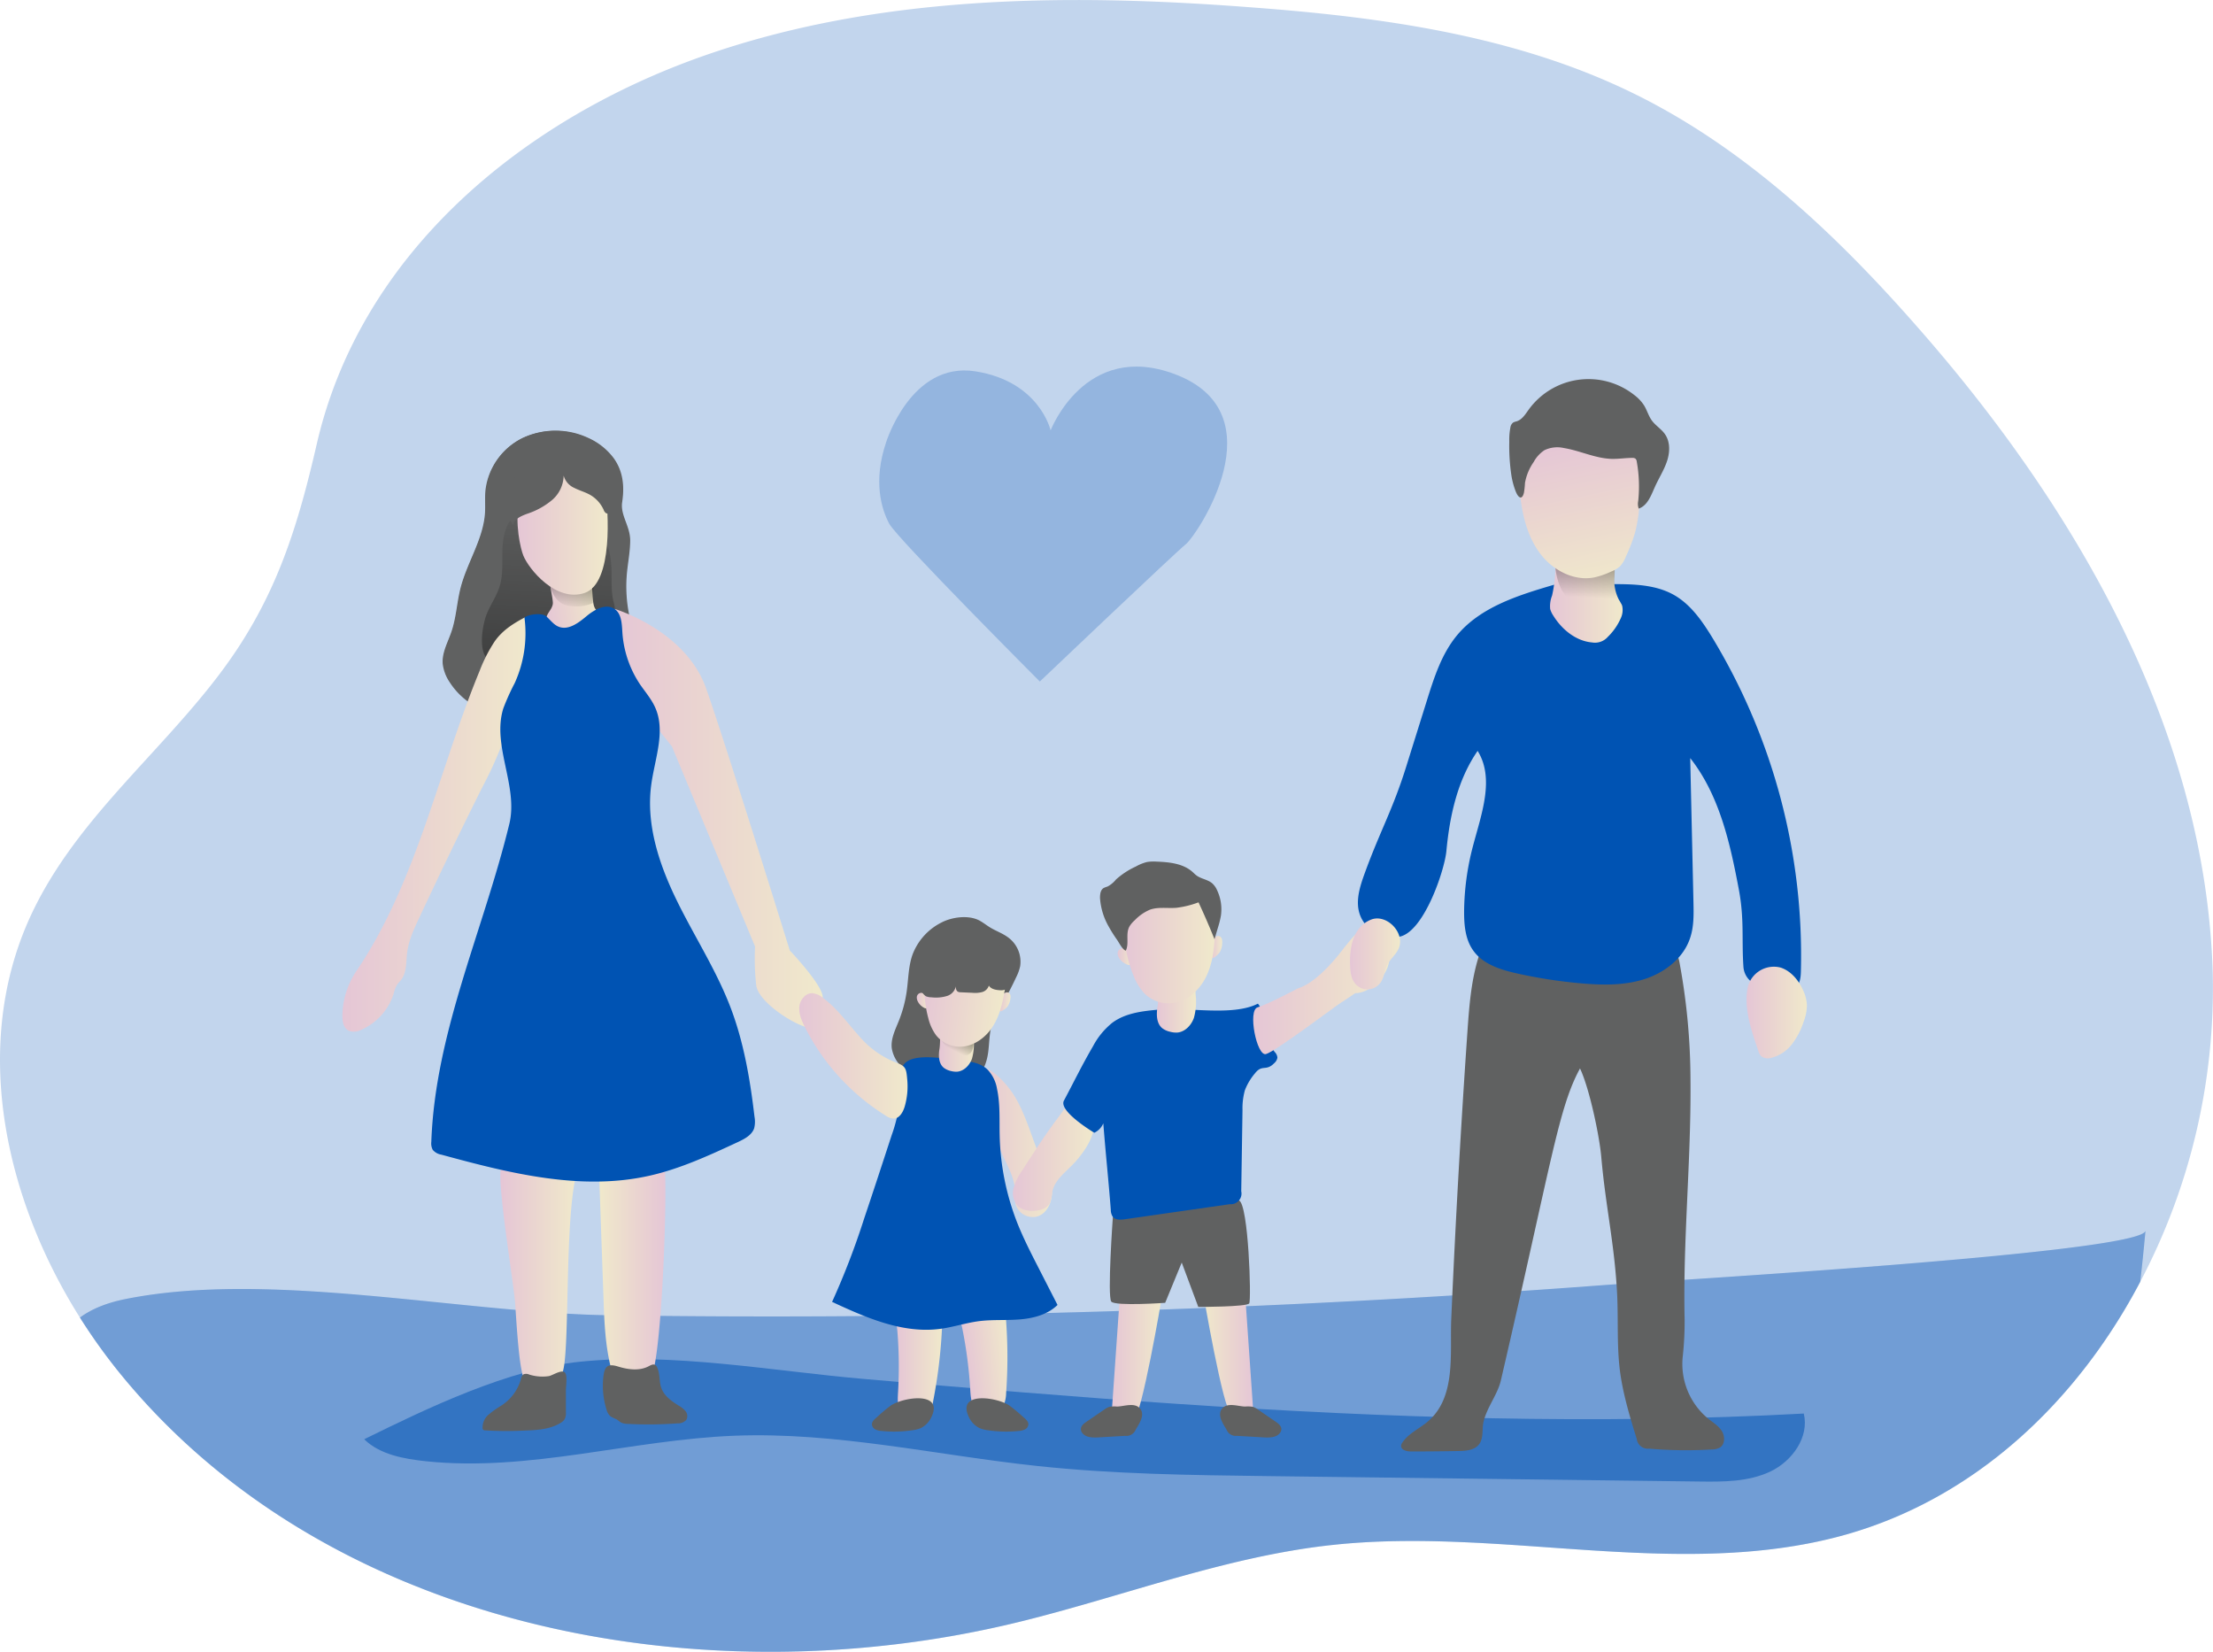 <svg id="Layer_1" data-name="Layer 1" xmlns="http://www.w3.org/2000/svg" xmlns:xlink="http://www.w3.org/1999/xlink" viewBox="0 0 682.85 509.62"><defs><linearGradient id="linear-gradient" x1="174.27" y1="171.9" x2="164.23" y2="352.31" gradientUnits="userSpaceOnUse"><stop offset="0.12" stop-color="#010101" stop-opacity="0"/><stop offset="0.95" stop-color="#010101"/></linearGradient><linearGradient id="linear-gradient-2" x1="289.85" y1="212.17" x2="306.43" y2="212.17" gradientTransform="translate(-147.19 58.69) rotate(-8.05)" gradientUnits="userSpaceOnUse"><stop offset="0" stop-color="#e5c6d6"/><stop offset="0.42" stop-color="#ead4d0"/><stop offset="1" stop-color="#f0e9cb"/></linearGradient><linearGradient id="linear-gradient-3" x1="176.41" y1="232.71" x2="181.67" y2="202.18" xlink:href="#linear-gradient"/><linearGradient id="linear-gradient-4" x1="155.95" y1="434" x2="179.21" y2="434" gradientTransform="matrix(1, 0, 0, 1, 0, 0)" xlink:href="#linear-gradient-2"/><linearGradient id="linear-gradient-5" x1="487.91" y1="433.67" x2="508.33" y2="433.67" gradientTransform="matrix(-1, 0, 0, 1, 694.76, 0)" xlink:href="#linear-gradient-2"/><linearGradient id="linear-gradient-6" x1="107.19" y1="295.48" x2="165.44" y2="295.48" gradientTransform="matrix(1, 0, 0, 1, 0, 0)" xlink:href="#linear-gradient-2"/><linearGradient id="linear-gradient-7" x1="190.11" y1="293.48" x2="255.39" y2="293.48" gradientTransform="matrix(1, 0, 0, 1, 0, 0)" xlink:href="#linear-gradient-2"/><linearGradient id="linear-gradient-8" x1="278.1" y1="461.93" x2="292.22" y2="461.93" gradientTransform="matrix(1, 0, 0, 1, 0, 0)" xlink:href="#linear-gradient-2"/><linearGradient id="linear-gradient-9" x1="378.28" y1="457.53" x2="392.39" y2="457.53" gradientTransform="translate(-130.72 51.82) rotate(-6.84)" xlink:href="#linear-gradient-2"/><linearGradient id="linear-gradient-10" x1="303.23" y1="393.48" x2="326.07" y2="393.48" gradientTransform="matrix(1, 0, 0, 1, 0, 0)" xlink:href="#linear-gradient-2"/><linearGradient id="linear-gradient-11" x1="346.41" y1="336.19" x2="350.76" y2="336.19" gradientTransform="matrix(1, 0, 0, 1, 0, 0)" xlink:href="#linear-gradient-2"/><linearGradient id="linear-gradient-12" x1="375.04" y1="333.2" x2="378.67" y2="333.2" gradientTransform="matrix(1, 0, 0, 1, 0, 0)" xlink:href="#linear-gradient-2"/><linearGradient id="linear-gradient-13" x1="344.45" y1="460.79" x2="359.97" y2="460.79" gradientTransform="matrix(1, 0, 0, 1, 0, 0)" xlink:href="#linear-gradient-2"/><linearGradient id="linear-gradient-14" x1="375.67" y1="458.78" x2="391.19" y2="458.78" gradientTransform="matrix(-1, 0, 0, 1, 763.94, 0)" xlink:href="#linear-gradient-2"/><linearGradient id="linear-gradient-15" x1="314.11" y1="397.89" x2="339.13" y2="397.89" gradientTransform="matrix(1, 0, 0, 1, 0, 0)" xlink:href="#linear-gradient-2"/><linearGradient id="linear-gradient-16" x1="358.51" y1="350.32" x2="370.6" y2="350.32" gradientTransform="matrix(1, 0, 0, 1, 0, 0)" xlink:href="#linear-gradient-2"/><linearGradient id="linear-gradient-17" x1="479.8" y1="223.52" x2="502.27" y2="223.52" gradientTransform="matrix(1, 0, 0, 1, 0, 0)" xlink:href="#linear-gradient-2"/><linearGradient id="linear-gradient-18" x1="491.09" y1="230.03" x2="493.15" y2="192.03" xlink:href="#linear-gradient"/><linearGradient id="linear-gradient-19" x1="486.11" y1="177.09" x2="495.68" y2="222.53" gradientTransform="matrix(1, 0, 0, 1, 0, 0)" xlink:href="#linear-gradient-2"/><linearGradient id="linear-gradient-20" x1="540.48" y1="353.43" x2="559.12" y2="353.43" gradientTransform="matrix(1, 0, 0, 1, 0, 0)" xlink:href="#linear-gradient-2"/><linearGradient id="linear-gradient-21" x1="347.94" y1="331.97" x2="376.42" y2="331.97" gradientTransform="matrix(1, 0, 0, 1, 0, 0)" xlink:href="#linear-gradient-2"/><linearGradient id="linear-gradient-22" x1="388.2" y1="346.85" x2="430.24" y2="346.85" gradientTransform="matrix(1, 0, 0, 1, 0, 0)" xlink:href="#linear-gradient-2"/><linearGradient id="linear-gradient-23" x1="418.11" y1="335.35" x2="433.56" y2="335.35" gradientTransform="matrix(1, 0, 0, 1, 0, 0)" xlink:href="#linear-gradient-2"/><linearGradient id="linear-gradient-24" x1="193.7" y1="365.03" x2="197.57" y2="365.03" gradientTransform="translate(136.58 -36.43) rotate(7)" xlink:href="#linear-gradient-2"/><linearGradient id="linear-gradient-25" x1="219.19" y1="362.37" x2="222.42" y2="362.37" gradientTransform="translate(136.58 -36.43) rotate(7)" xlink:href="#linear-gradient-2"/><linearGradient id="linear-gradient-26" x1="291.26" y1="363.4" x2="302.03" y2="363.4" gradientTransform="matrix(1, 0, 0, 1, 0, 0)" xlink:href="#linear-gradient-2"/><linearGradient id="linear-gradient-27" x1="294.79" y1="366.9" x2="302.1" y2="352.02" xlink:href="#linear-gradient"/><linearGradient id="linear-gradient-28" x1="195.06" y1="361.28" x2="220.42" y2="361.28" gradientTransform="translate(136.58 -36.43) rotate(7)" xlink:href="#linear-gradient-2"/><linearGradient id="linear-gradient-29" x1="248.13" y1="366.81" x2="281.6" y2="366.81" gradientTransform="matrix(1, 0, 0, 1, 0, 0)" xlink:href="#linear-gradient-2"/><linearGradient id="linear-gradient-30" x1="161.21" y1="204.34" x2="189.06" y2="204.34" gradientTransform="matrix(1, 0, 0, 1, 0, 0)" xlink:href="#linear-gradient-2"/></defs><title>family 2</title><path d="M661.93,436.53c-19.67,37.38-51.54,67.32-92.13,78.34-50.68,13.71-104.7-2.77-156.9,2.81-33,3.51-64.4,15.78-96.64,23.7-99,24.36-215.2,1.62-278.82-78A179,179,0,0,1,26.2,447.55C3,410.73-7.07,364.37,10.34,325.07c13.23-29.8,39.3-50.21,58.63-75.64C86.2,226.8,93.08,205,99.29,178c13.6-59,63.55-100.11,119.34-119.71,53.64-18.81,111.94-19.33,168.58-15,40.63,3,82,8.69,118.52,26.65,33.72,16.53,61.74,42.81,86.58,71C641.85,197,682,266,684.3,340.89A194.1,194.1,0,0,1,661.93,436.53Z" transform="translate(-1.54 -41.05)" fill="#0053b3" opacity="0.24" style="isolation:isolate"/><path d="M663.56,420.74c-.49,5.22-1,10.5-1.63,15.79-19.67,37.38-51.54,67.32-92.13,78.34-50.68,13.71-104.7-2.77-156.9,2.81-33,3.51-64.4,15.78-96.64,23.7-99,24.36-215.2,1.62-278.82-78A179,179,0,0,1,26.2,447.55c3.44-2.55,8.06-4.51,14-5.7,44.59-9,103.81,4.33,149.65,5q153.17,2.22,306.08-9.28C510.87,436.42,662.89,427.69,663.56,420.74Z" transform="translate(-1.54 -41.05)" fill="#0053b3" opacity="0.24" style="isolation:isolate"/><path d="M663.56,420.74c-.49,5.22-1,10.5-1.63,15.79-19.67,37.38-51.54,67.32-92.13,78.34-50.68,13.71-104.7-2.77-156.9,2.81-33,3.51-64.4,15.78-96.64,23.7-99,24.36-215.2,1.62-278.82-78A179,179,0,0,1,26.2,447.55c3.44-2.55,8.06-4.51,14-5.7,44.59-9,103.81,4.33,149.65,5q153.17,2.22,306.08-9.28C510.87,436.42,662.89,427.69,663.56,420.74Z" transform="translate(-1.54 -41.05)" fill="#0053b3" opacity="0.24" style="isolation:isolate"/><path d="M132.92,491.87c31.77,3.37,63.39-6.63,95.32-7.87,31.27-1.21,62.18,6,93.29,9.33,23.6,2.53,47.37,2.83,71.1,3.13l133.15,1.67c7.46.1,15.22.13,22-3.07s12.09-10.65,10.34-17.9c-64.21,3.5-128.58,1.35-192.69-2.94-32.55-2.18-65-4.92-97.54-7.75-28.46-2.48-58.69-8.2-87.26-5.31-22.15,2.24-47.11,14.28-66.71,23.93C118.74,489.84,126.29,491.17,132.92,491.87Z" transform="translate(-1.54 -41.05)" fill="#0053b3" opacity="0.55" style="isolation:isolate"/><path d="M190.72,182.49a19.85,19.85,0,0,0-7.93-6.28,23.75,23.75,0,0,0-20,0,20.56,20.56,0,0,0-11.46,16.14c-.21,2.34,0,4.69-.14,7-.55,8.12-5.53,15.24-7.54,23.13-1.13,4.42-1.32,9.08-2.79,13.41-1.11,3.3-3,6.52-2.71,10a12.82,12.82,0,0,0,2.18,5.69c4.42,6.91,13.22,11.57,21,8.95,2.13-.72,4.07-1.94,6.18-2.74,5.71-2.17,12.06-1.13,18.18-1.09a17.8,17.8,0,0,0,7.7-1.3,11.15,11.15,0,0,0,6.09-11.09,30.27,30.27,0,0,0-2.13-6.9,44.52,44.52,0,0,1-2.56-19.54c.31-3.36,1-6.69,1-10.06,0-4.46-3.12-7.8-2.46-11.87C194.07,191.15,193.62,186.52,190.72,182.49Z" transform="translate(-1.54 -41.05)" fill="#606161"/><path d="M190.9,182.39a20,20,0,0,0-7.92-6.27,23.77,23.77,0,0,0-20,0,20.53,20.53,0,0,0-11.45,16.14c-.22,2.34,0,4.69-.15,7-.54,8.12-5.53,15.24-7.54,23.12-1.13,4.43-1.32,9.09-2.78,13.42-1.12,3.29-3,6.52-2.71,10a12.58,12.58,0,0,0,2.18,5.7c4.41,6.9,13.21,11.57,21,9,2.13-.73,4.07-1.94,6.18-2.74,5.72-2.17,12.07-1.13,18.18-1.09a17.85,17.85,0,0,0,7.71-1.3,11.18,11.18,0,0,0,6.09-11.09,30.53,30.53,0,0,0-2.14-6.91,44.6,44.6,0,0,1-2.56-19.53c.32-3.36,1-6.69,1-10.06,0-4.46-3.12-7.8-2.46-11.88C194.25,191.06,193.81,186.43,190.9,182.39Z" transform="translate(-1.54 -41.05)" fill="#606161"/><path d="M151.71,230.54c1.16-2.94,3.07-5.56,4-8.58,1.14-3.69.73-7.66.87-11.52s1-8,4-10.5c2.34-1.92,5.52-2.41,8.54-2.62,4.15-.28,8.5-.12,12.16,1.84,5.79,3.1,8.54,10.06,8.9,16.62.2,3.55-.16,7.17.6,10.65a10.84,10.84,0,0,1,.51,3.93,7.09,7.09,0,0,1-1.81,3.33c-6.27,7.42-15.92,10.71-25.34,11.53-3,.26-9.45,1.36-12-.68C149,241.89,150.42,233.8,151.71,230.54Z" transform="translate(-1.54 -41.05)" fill="url(#linear-gradient)"/><path d="M172.13,227.21c.07-1.19-1.15-6.75-1.15-7.94,0-2.76,2.7-1.06,5.23-2.16s7.39-1.44,7.7,1.29c.77,6.86.2,9.34,1.65,10.91,1.3,1.41,1.72,3.11.5,4.59a8.25,8.25,0,0,1-4.74,3c-2.14.4-4.31-.35-6.36-1.09-1.48-.53-4.44-1.58-4.82-3.4S172,229.17,172.13,227.21Z" transform="translate(-1.54 -41.05)" fill="url(#linear-gradient-2)"/><path d="M171.22,221.5s1,5.77,5.74,6.44a13.11,13.11,0,0,0,7.53-.82l.18-7Z" transform="translate(-1.54 -41.05)" fill="url(#linear-gradient-3)"/><path d="M160.51,443.36c.63,9.73,1.22,17.77,2.31,22,.69,2.64,2.44,5.4,5.13,5.87a5.54,5.54,0,0,0,5-2.15,13.53,13.53,0,0,0,2.34-5.16c2-7.31.55-44.41,3.82-59.48a4.13,4.13,0,0,0-.38-2.78,4.8,4.8,0,0,0-1.4-1.51c-4.49-3.44-19.51-6.24-21.25,1.76C155,406.8,160.12,437.41,160.51,443.36Z" transform="translate(-1.54 -41.05)" fill="url(#linear-gradient-4)"/><path d="M202.75,465.35c-.92,2.57-2.44,5.4-5.13,5.87a5.54,5.54,0,0,1-5-2.15,13.53,13.53,0,0,1-2.34-5.16c-2-7.31-2.27-15-2.53-22.54l-1.3-36.94a5.57,5.57,0,0,1,.39-2.78,4.8,4.8,0,0,1,1.4-1.51c4.49-3.44,16.56-7.39,18.3.61C207.59,405.65,206,456.17,202.75,465.35Z" transform="translate(-1.54 -41.05)" fill="url(#linear-gradient-5)"/><path d="M163.37,231.59c-3.63,1.93-6.85,4-9.2,7.36a47,47,0,0,0-4.63,9.07c-12.74,30.84-19.23,64.68-37.86,92.37a25.35,25.35,0,0,0-4.47,13.16c-.1,2.08.08,4.64,2,5.54a4.75,4.75,0,0,0,3.83-.34,18.13,18.13,0,0,0,10-11.25,9.74,9.74,0,0,1,1-2.61c.37-.57.89-1,1.3-1.59,1.73-2.26,1.47-5.39,1.81-8.22.45-3.71,2-7.17,3.61-10.56q9.63-20.65,19.81-41a114.7,114.7,0,0,0,6.56-14.74c1.36-4.05,2.25-8.24,3.4-12.36C164.44,242.09,167.74,232.12,163.37,231.59Z" transform="translate(-1.54 -41.05)" fill="url(#linear-gradient-6)"/><path d="M191.21,228.92s21.89,6.52,28.22,24.54,25.81,80.83,25.81,80.83,10.54,11.08,10.14,14.55-.54,10.65-5.59,8.94-14.17-7.91-14.9-12.66a75.8,75.8,0,0,1-.37-12.05l-25.65-61.72-9-11.32S186.24,234.7,191.21,228.92Z" transform="translate(-1.54 -41.05)" fill="url(#linear-gradient-7)"/><path d="M278.64,470.65c-.11,2-.25,4.09.69,5.84a5.19,5.19,0,0,0,8.92.4,10,10,0,0,0,1.25-3.68,156.35,156.35,0,0,0,2.69-22.1c.1-2.06,0-4.48-1.68-5.69a6.42,6.42,0,0,0-4-.79c-2.15.05-5,0-6.88,1.25-2.31,1.52-1.4,3.28-1.2,5.82A134.67,134.67,0,0,1,278.64,470.65Z" transform="translate(-1.54 -41.05)" fill="url(#linear-gradient-8)"/><path d="M300.91,469.66c.12,2,.23,4.09,1.37,5.72a5.21,5.21,0,0,0,8.91-.67,10.18,10.18,0,0,0,.8-3.8,154.56,154.56,0,0,0,0-22.26c-.14-2.06-.53-4.45-2.34-5.46a6.45,6.45,0,0,0-4-.3c-2.13.3-5,.61-6.69,2.06-2.12,1.78-1,3.42-.5,5.91A135.27,135.27,0,0,1,300.91,469.66Z" transform="translate(-1.54 -41.05)" fill="url(#linear-gradient-9)"/><path d="M316,381.8c2.8,5.54,4.39,11.61,6.89,17.29,1.33,3,2.93,6,3.19,9.25s-1.29,7-4.42,8a5.54,5.54,0,0,1-6.74-3.68,19.81,19.81,0,0,1-.23-4.43c-.14-3.56-1.9-6.81-3.4-10-3.4-7.34-7.11-16.53-8-24.64-.58-5.42,4-2.5,6.34-.36A29.24,29.24,0,0,1,316,381.8Z" transform="translate(-1.54 -41.05)" fill="url(#linear-gradient-10)"/><path d="M292,325.69a18.31,18.31,0,0,0-8.9,9.91c-1.26,3.58-1.25,7.45-1.77,11.21a39.28,39.28,0,0,1-2.45,9.21c-1.09,2.73-2.52,5.52-2.17,8.44a10.1,10.1,0,0,0,2.78,5.45c4.68,5.1,12.38,6.77,19.12,5.17a10.89,10.89,0,0,0,4.33-1.9c2.3-1.84,3.21-4.91,3.56-7.83s.31-5.92,1.25-8.71a29.31,29.31,0,0,1,2.85-5.54,96,96,0,0,0,4.51-8.58,14.24,14.24,0,0,0,1.22-3.4,9.3,9.3,0,0,0-3.92-9c-1.65-1.18-3.6-1.86-5.33-2.91-1.15-.7-2.2-1.56-3.39-2.19C300.3,323.26,295.19,324,292,325.69Z" transform="translate(-1.54 -41.05)" fill="#606161"/><path d="M347,333.93a1.61,1.61,0,0,0-.6,1.39,2.89,2.89,0,0,0,.56,1.46,5,5,0,0,0,2.39,1.86,1.1,1.1,0,0,0,1.06,0,1,1,0,0,0,.29-.6,3.66,3.66,0,0,0-.27-2C350,334.83,348.56,332.83,347,333.93Z" transform="translate(-1.54 -41.05)" fill="url(#linear-gradient-11)"/><path d="M376.19,330.41a1.67,1.67,0,0,1,1.51-.57,1.37,1.37,0,0,1,.86.91,3.44,3.44,0,0,1,.09,1.28,5.67,5.67,0,0,1-.79,2.89,7,7,0,0,1-1.56,1.47.84.84,0,0,1-.46.21c-.38,0-.56-.45-.61-.82C375,334,374.79,331.79,376.19,330.41Z" transform="translate(-1.54 -41.05)" fill="url(#linear-gradient-12)"/><path d="M347,442.08l-2.56,36.71s4.2,1.82,6.76.73,8.76-37.8,8.76-37.8Z" transform="translate(-1.54 -41.05)" fill="url(#linear-gradient-13)"/><path d="M385.72,440.07l2.55,36.71s-4.2,1.82-6.75.73-8.77-37.8-8.77-37.8Z" transform="translate(-1.54 -41.05)" fill="url(#linear-gradient-14)"/><path d="M344.93,416.48s-1.76,24.69-.48,26.15,16.62.37,16.62.37l5.11-12.42,5.11,13.69s15,0,15.71-1.09-.22-30.47-3.13-31.76S344.93,416.48,344.93,416.48Z" transform="translate(-1.54 -41.05)" fill="#606161"/><path d="M316.92,402.22a17.12,17.12,0,0,0-2.65,5.47,5.81,5.81,0,0,0,1.52,5.62,6.69,6.69,0,0,0,4.56,1.3c2,0,4.2-.64,5.13-2.4a13.8,13.8,0,0,0,.77-3.53c.71-3.39,3.71-5.72,6.15-8.19a31.27,31.27,0,0,0,4.16-5.22c1.78-2.81,3.14-6.19,2.34-9.41a6.44,6.44,0,0,0-4.65-4.61c-3.05-.61-4.25,2-5.88,4.16C324.25,390.8,320.58,396.51,316.92,402.22Z" transform="translate(-1.54 -41.05)" fill="url(#linear-gradient-15)"/><path d="M359.46,352.51c-5.14.45-10.56,1-14.71,4.09a23.05,23.05,0,0,0-5.92,7.19c-3.53,6.06-5.7,10.63-9,16.82-1.76,3.31,9.38,9.92,9.38,9.92a5.68,5.68,0,0,0,2.77-2.91c.7,9.1,1.61,17.56,2.31,26.66a3.88,3.88,0,0,0,.63,2.2c.83,1,2.39.92,3.69.74L381,412.57a3.29,3.29,0,0,0,3.54-4l.39-25a20.57,20.57,0,0,1,.74-6.16,18.06,18.06,0,0,1,3.11-5.21c2.23-2.88,3.37-.52,5.92-3.12a2.89,2.89,0,0,0,1-1.72,2.79,2.79,0,0,0-.83-1.75c-3.23-4-1.95-10.9-5.19-14.91C381.92,354.65,368.17,351.76,359.46,352.51Z" transform="translate(-1.54 -41.05)" fill="#0053b3"/><path d="M358.68,351.85c-.36,2.28-.28,5,1.5,6.43a6.09,6.09,0,0,0,2.46,1.1,7.29,7.29,0,0,0,2,.25c2.47-.12,4.49-2.22,5.3-4.56a18.88,18.88,0,0,0,.51-7.35,9.73,9.73,0,0,0-.77-3.82A5.79,5.79,0,0,0,364.1,341C357.59,341.57,359.41,347.18,358.68,351.85Z" transform="translate(-1.54 -41.05)" fill="url(#linear-gradient-16)"/><path d="M457.89,335.94c-2.41,7.51-3,15.47-3.55,23.33q-3.07,44.37-5,88.81c-.46,10.47,1.67,24.25-7.46,31.73-2.52,2.06-5.64,3.49-7.52,6.15a2.17,2.17,0,0,0-.49,1.17c0,1.29,1.7,1.72,3,1.73q7.44,0,14.89-.14c2.25-.05,4.83-.28,6.18-2.08,1.15-1.54,1-3.64,1.15-5.54.43-4.84,4.45-9.37,5.55-14.11,15.79-67.94,17.73-84,24.43-96.3,2.87,6,6,20.74,6.57,27.39,1.34,15.28,4.13,27,4.89,42.36.36,7.39-.07,15,.72,22.35s3.09,15.07,5.33,22.2a3.43,3.43,0,0,0,3.81,3,133,133,0,0,0,19.35.25,5.22,5.22,0,0,0,2.51-.59c1.59-1,1.59-3.48.59-5.08s-2.69-2.62-4.18-3.8a21.89,21.89,0,0,1-7.92-18.91,98.72,98.72,0,0,0,.61-11.84c-.11-4.91-.09-9.83,0-14.75.39-19.68,2-39.33,1.81-59a200.24,200.24,0,0,0-3.37-36.16c-.34-1.71-.79-3.55-2.17-4.62s-3.08-1.06-4.73-1.06l-37.64,0C468.94,332.42,463,332.28,457.89,335.94Z" transform="translate(-1.54 -41.05)" fill="#606161"/><path d="M435.44,277.58l6.38-20.39c2.22-7.1,4.55-14.4,9.3-20.13,7.21-8.68,18.7-12.29,29.52-15.48a19.08,19.08,0,0,1,7.77-.64c9,1.14,20.81-1.38,29.71,3.7,5.13,2.93,8.63,8,11.7,13a189.38,189.38,0,0,1,27.41,103.1c-.05,1.8-.23,3.83-1.64,4.94a6.3,6.3,0,0,1-2.5,1c-2.05.5-5.65-.82-8.77-1.58a6.38,6.38,0,0,1-4.82-5.75c-.58-8.3.32-14.64-1.42-23.88-2.69-14.31-6-29.11-15-40.53l1,44.57c.08,3.64.15,7.37-1,10.83-2,6.22-7.74,10.72-14,12.75s-12.93,1.91-19.45,1.36a151.52,151.52,0,0,1-19.65-3c-5.28-1.15-11-2.89-14-7.35-2.32-3.37-2.68-7.69-2.67-11.78A81,81,0,0,1,456,302.25c2.57-9.84,6.85-20.9,1.48-29.54-6.21,9-8.61,20-9.64,30.91-.57,6.07-7.15,25.59-14.85,26.48A11.44,11.44,0,0,1,422.67,326c-3.71-4.83-1.82-10.62.05-15.75C427.5,297.17,431.29,290.86,435.44,277.58Z" transform="translate(-1.54 -41.05)" fill="#0053b3"/><path d="M501.58,231.94a18.22,18.22,0,0,1-3.94,5.61,5.25,5.25,0,0,1-4.83,1.71c-5-.42-9.34-4-12-8.3a7.37,7.37,0,0,1-.94-2,8.83,8.83,0,0,1,.58-4.15,40.36,40.36,0,0,0,1-8.3v0c0-.41-.05-.88-.05-1.4-.1-1.45-.15-3.06.62-4.2,1.92-3.12,8.1-3.48,11.16-2.8a8.37,8.37,0,0,1,5.71,3.78,7.67,7.67,0,0,1,.77,3.22,35.78,35.78,0,0,1,0,4.15,13.33,13.33,0,0,0,1.4,6.8,11,11,0,0,1,.63,1.09,2.83,2.83,0,0,1,.41.88A6,6,0,0,1,501.58,231.94Z" transform="translate(-1.54 -41.05)" fill="url(#linear-gradient-17)"/><path d="M501.74,227.27s-4.57,2-12.3.52c-6.07-1.19-7.57-8.19-7.94-11.31v0a13.77,13.77,0,0,1-.1-1.4h18.31a35.78,35.78,0,0,1,0,4.15,13.33,13.33,0,0,0,1.4,6.8,11,11,0,0,1,.63,1.09Z" transform="translate(-1.54 -41.05)" fill="url(#linear-gradient-18)"/><path d="M470.74,195c.8,6.17,2.51,12.41,6.38,17.28s10.22,8.11,16.33,6.93a25,25,0,0,0,5.22-1.81,9,9,0,0,0,2.67-1.55,9.3,9.3,0,0,0,1.88-3.09,53.24,53.24,0,0,0,2.84-7.38,51,51,0,0,0,1.41-9.37,38.49,38.49,0,0,0,0-9.29,20.38,20.38,0,0,0-6.12-11.5,7.33,7.33,0,0,0-2-1.46,8.91,8.91,0,0,0-3.08-.58,45.84,45.84,0,0,0-9.8.1,17.48,17.48,0,0,0-8.92,3.8,19.72,19.72,0,0,0-5.27,8.57c-.53,1.51-1,3-1.54,4.53S470.53,193.41,470.74,195Z" transform="translate(-1.54 -41.05)" fill="url(#linear-gradient-19)"/><path d="M467.25,177.18a19.29,19.29,0,0,1,.34-4.23,2.3,2.3,0,0,1,.89-1.56,4.74,4.74,0,0,1,1-.34c1.71-.51,2.73-2.19,3.77-3.64a22.78,22.78,0,0,1,32.59-4.47,12.38,12.38,0,0,1,3,3.19c.91,1.48,1.36,3.22,2.38,4.63,1.16,1.61,3,2.67,4.11,4.31,1.63,2.39,1.49,5.61.56,8.35s-2.52,5.19-3.7,7.83-2.29,5.8-5,6.71a4.24,4.24,0,0,1-.16-2.32,43,43,0,0,0-.44-12.14,1.57,1.57,0,0,0-.4-.94,1.55,1.55,0,0,0-1-.24c-2.15,0-4.28.37-6.43.3-5-.16-9.69-2.53-14.64-3.34a9.2,9.2,0,0,0-6,.65,10.21,10.21,0,0,0-3.35,3.67,16.12,16.12,0,0,0-2.68,6.47,24.68,24.68,0,0,1-.32,3c-.6,2.44-1.77,1.47-2.48-.26a23.78,23.78,0,0,1-1.39-5.1A61.58,61.58,0,0,1,467.25,177.18Z" transform="translate(-1.54 -41.05)" fill="#606161"/><path d="M544.09,365.24a3.92,3.92,0,0,0,.88,1.66,3.36,3.36,0,0,0,3,.54,11.53,11.53,0,0,0,6.44-4.16,22.73,22.73,0,0,0,3.62-6.89,14.41,14.41,0,0,0,1.05-5.36,12.19,12.19,0,0,0-1.17-4.46c-1.38-3.08-3.72-5.95-6.94-7a8.3,8.3,0,0,0-10.13,6C539.5,352.12,542,359.17,544.09,365.24Z" transform="translate(-1.54 -41.05)" fill="url(#linear-gradient-20)"/><path d="M351.33,342.11a16.54,16.54,0,0,0,3.31,5.41,10.56,10.56,0,0,0,7.74,3.08c4.61-.14,8.71-3.41,10.93-7.45s2.86-8.77,3.06-13.38a20.76,20.76,0,0,0-.81-7.93,13.36,13.36,0,0,0-9.72-8.19,16.84,16.84,0,0,0-12.65,2.67,10.85,10.85,0,0,0-3.12,3,14.85,14.85,0,0,0-1.8,6.2,11.55,11.55,0,0,0-.18,4.3c.3,1.17.57,2.25.76,3.46A38.23,38.23,0,0,0,351.33,342.11Z" transform="translate(-1.54 -41.05)" fill="url(#linear-gradient-21)"/><path d="M343.69,327a20.64,20.64,0,0,1-2.73-8.88c0-1.16.14-2.53,1.15-3.11a7.82,7.82,0,0,1,1.17-.44,8.44,8.44,0,0,0,2.61-2.17,24.23,24.23,0,0,1,6.11-4,13.81,13.81,0,0,1,3.46-1.4,13.36,13.36,0,0,1,3-.12c3.89.15,8.08.57,11,3.14.43.38.83.81,1.3,1.15,1.46,1.06,3.46,1.23,4.83,2.41a6.16,6.16,0,0,1,1.51,2.15,13.73,13.73,0,0,1,1.14,8,28.66,28.66,0,0,1-.85,3.37l-1.1,3.72q-2.31-5.76-4.93-11.38a29.17,29.17,0,0,1-6.86,1.69c-2.7.21-5.52-.33-8.08.56a14,14,0,0,0-4.75,3.29,8.07,8.07,0,0,0-1.63,1.92c-1.27,2.32,0,5.18-1.12,7.46-1-.27-2.14-2.57-2.74-3.42A42.78,42.78,0,0,1,343.69,327Z" transform="translate(-1.54 -41.05)" fill="#606161"/><path d="M402,346s-9.31,4.93-12.42,5.84-.25,15.1,2.56,14.42,21.73-15,23.19-15.88,4.38-2.92,4.38-2.92,4.57.36,8.77-5.66-.19-12.06-.92-12.24-3.59-2.74-5.41-2.13-6.58,6.94-6.58,6.94S408.36,344.15,402,346Z" transform="translate(-1.54 -41.05)" fill="url(#linear-gradient-22)"/><path d="M418.13,338.94c.08,1.92.29,3.95,1.47,5.45a4.92,4.92,0,0,0,7.95-.24c1.12-1.62,1.18-3.75,2.08-5.5s2.77-3.17,3.54-5.1c1.95-4.81-3.86-10.69-8.62-8.76C418.93,327.07,417.91,333.68,418.13,338.94Z" transform="translate(-1.54 -41.05)" fill="url(#linear-gradient-23)"/><path d="M346.17,475a9,9,0,0,0-2.32.09,5.42,5.42,0,0,0-1.52.81l-5.54,3.79c-.82.56-1.73,1.28-1.73,2.27a2,2,0,0,0,.44,1.21c1.1,1.42,3.2,1.45,5,1.35l8.21-.48a3.08,3.08,0,0,0,3.26-1.9c1-1.7,2.86-4.36,1.52-6.3C351.86,473.51,348.37,475,346.17,475Z" transform="translate(-1.54 -41.05)" fill="#606161"/><path d="M385.8,475a9.05,9.05,0,0,1,2.33.09,5.71,5.71,0,0,1,1.52.81l5.54,3.79c.82.56,1.72,1.28,1.73,2.27a2,2,0,0,1-.45,1.21c-1.09,1.42-3.19,1.45-5,1.35l-8.21-.48a3.07,3.07,0,0,1-3.25-1.9c-1-1.7-2.87-4.36-1.53-6.3C380.11,473.51,383.6,475,385.8,475Z" transform="translate(-1.54 -41.05)" fill="#606161"/><path d="M278.66,384.08a48.31,48.31,0,0,1-2,7.25c-2.81,8.6-5.62,17.2-8.51,25.77a235.33,235.33,0,0,1-9.86,25.61c10.53,4.89,21.8,9.84,33.32,8.33,4.06-.53,8-1.87,12.07-2.39s8.42-.19,12.62-.54,8.55-1.5,11.55-4.45l-6.08-11.88c-2.22-4.34-4.44-8.69-6.25-13.22A78.62,78.62,0,0,1,310,391.44c-.12-4.81.2-9.69-.81-14.4a11.23,11.23,0,0,0-3-6.06c-2.13-2-5.2-2.46-8.08-2.74-4.16-.4-13.19-2.26-16.85.41S279.33,380.12,278.66,384.08Z" transform="translate(-1.54 -41.05)" fill="#0053b3"/><path d="M285.12,347.56a1.43,1.43,0,0,0-.69,1.17,2.71,2.71,0,0,0,.34,1.35,4.55,4.55,0,0,0,1.91,1.9,1,1,0,0,0,.94.09.87.87,0,0,0,.32-.49,3.28,3.28,0,0,0,0-1.81C287.63,348.67,286.61,346.76,285.12,347.56Z" transform="translate(-1.54 -41.05)" fill="url(#linear-gradient-24)"/><path d="M311.28,347.62a1.45,1.45,0,0,1,1.4-.34,1.19,1.19,0,0,1,.65.89,3,3,0,0,1-.05,1.15,5.08,5.08,0,0,1-1,2.46,5.89,5.89,0,0,1-1.53,1.13.7.7,0,0,1-.44.14c-.33,0-.43-.46-.44-.79C309.81,350.63,309.89,348.68,311.28,347.62Z" transform="translate(-1.54 -41.05)" fill="url(#linear-gradient-25)"/><path d="M291.41,364.76c-.32,2-.25,4.42,1.34,5.72a5.57,5.57,0,0,0,2.19,1,6.48,6.48,0,0,0,1.8.22c2.2-.1,4-2,4.73-4.05a16.76,16.76,0,0,0,.45-6.55,8.72,8.72,0,0,0-.69-3.4,5.16,5.16,0,0,0-5-2.55C290.44,355.6,292.07,360.59,291.41,364.76Z" transform="translate(-1.54 -41.05)" fill="url(#linear-gradient-26)"/><path d="M296.73,366.15a5.82,5.82,0,0,0,2.27.55,2.89,2.89,0,0,0,2.12-.86,4.22,4.22,0,0,0,.74-3,2.72,2.72,0,0,0-.19-1.1,2.21,2.21,0,0,0-1.13-1,8.23,8.23,0,0,0-3.27-.61,23.72,23.72,0,0,0-3.86.19c-1.36.17-2.07.26-1.34,1.69A9.14,9.14,0,0,0,296.73,366.15Z" transform="translate(-1.54 -41.05)" fill="url(#linear-gradient-27)"/><path d="M288,355.26a14.69,14.69,0,0,0,2.34,5.13,9.39,9.39,0,0,0,6.51,3.57c4.09.38,8.06-2.07,10.47-5.4s3.47-7.44,4.15-11.49a18.41,18.41,0,0,0,.14-7.09,11.84,11.84,0,0,0-7.7-8.29,14.91,14.91,0,0,0-11.46,1A9.5,9.5,0,0,0,289.4,335a13.34,13.34,0,0,0-2.26,5.28,10.21,10.21,0,0,0-.62,3.78c.13,1.06.26,2,.29,3.14A34.5,34.5,0,0,0,288,355.26Z" transform="translate(-1.54 -41.05)" fill="url(#linear-gradient-28)"/><path d="M285.61,345.79a3.7,3.7,0,0,0,1.63,2.62,4.29,4.29,0,0,0,1.67.33,11.78,11.78,0,0,0,4.88-.42,4,4,0,0,0,2.78-3.69c-.16.89-.19,2.05.63,2.42a2,2,0,0,0,.77.14l3.6.16a8.62,8.62,0,0,0,3-.22,3,3,0,0,0,2.09-2c.66,1.06,2.07,1.35,3.32,1.42a3.82,3.82,0,0,0,1.9-.26c1.18-.6,1.5-2.11,1.68-3.42a12.47,12.47,0,0,0-.1-5.67,11.08,11.08,0,0,0-3.53-4.57,15.33,15.33,0,0,0-4.09-2.78,14.66,14.66,0,0,0-6.18-.85,34.89,34.89,0,0,0-6.89.91,11.47,11.47,0,0,0-5.62,2.71c-1.77,1.79-1.46,3.5-1.45,5.75C285.74,340.92,285,343.15,285.61,345.79Z" transform="translate(-1.54 -41.05)" fill="#606161"/><path d="M266.76,360.85c-3.7-4.11-6.92-8.75-11.38-12a5.75,5.75,0,0,0-3.19-1.37c-2.13-.05-3.82,2.08-4,4.2s.68,4.2,1.63,6.11a68.68,68.68,0,0,0,25,27.45,4.56,4.56,0,0,0,2.49.92c1.79-.06,2.87-2,3.38-3.7a22.29,22.29,0,0,0,.8-8.24c-.3-3.33-.37-4.18-3.21-5.25A28.7,28.7,0,0,1,266.76,360.85Z" transform="translate(-1.54 -41.05)" fill="url(#linear-gradient-29)"/><path d="M276.42,474.68A52.35,52.35,0,0,0,272,478.4c-.67.56-1.42,1.21-1.42,2.08a1.9,1.9,0,0,0,1.07,1.58,5.13,5.13,0,0,0,1.93.48,38.33,38.33,0,0,0,9.51-.23,10,10,0,0,0,2.53-.64,7.11,7.11,0,0,0,3.37-3.53C292.68,470.25,280.32,472.07,276.42,474.68Z" transform="translate(-1.54 -41.05)" fill="#606161"/><path d="M313,474.68a54.11,54.11,0,0,1,4.45,3.72c.66.56,1.41,1.21,1.41,2.08a1.88,1.88,0,0,1-1.07,1.58,5.08,5.08,0,0,1-1.93.48,38.33,38.33,0,0,1-9.51-.23,10,10,0,0,1-2.53-.64,7.15,7.15,0,0,1-3.37-3.53C296.75,470.25,309.11,472.07,313,474.68Z" transform="translate(-1.54 -41.05)" fill="#606161"/><path d="M163.37,231.59a37.23,37.23,0,0,1-3,20.19,70.75,70.75,0,0,0-3.52,7.81c-3.6,11.48,4.68,24,1.85,35.67-8,32.87-22.88,64.27-24.07,98.07a4.2,4.2,0,0,0,.43,2.46,4.39,4.39,0,0,0,2.68,1.5c21,5.73,43,11.26,64.18,6.5,9.52-2.14,18.46-6.28,27.31-10.39,2-.94,4.24-2.09,5-4.2a8.28,8.28,0,0,0,.12-3.61c-1.35-11.53-3.31-23.08-7.47-33.92-4.41-11.48-11.18-21.87-16.57-32.92s-9.46-23.31-7.83-35.5c1.08-8.09,4.56-16.61,1.19-24-1.16-2.55-3-4.69-4.6-7a32.67,32.67,0,0,1-5.49-16.12c-.17-2.6-.23-5.66-2.36-7.17-2.65-1.86-6.24.13-8.72,2.21s-5.63,4.45-8.62,3.22c-1.55-.64-2.56-2.12-3.83-3.22S164.67,230.52,163.37,231.59Z" transform="translate(-1.54 -41.05)" fill="#0053b3"/><path d="M162.36,464.15l-.52.75" transform="translate(-1.54 -41.05)" fill="none"/><path d="M164.86,465.14a2.3,2.3,0,0,0-1.7-.11c-.62.31-.78,1.09-.95,1.75a14.28,14.28,0,0,1-6.1,8,29.55,29.55,0,0,0-3.83,2.73,5.2,5.2,0,0,0-1.83,4.16.89.89,0,0,0,.15.45.93.93,0,0,0,.65.23,104.62,104.62,0,0,0,11.88.07c4-.13,8.21-.33,11.58-2.49a3.36,3.36,0,0,0,1-.93,4,4,0,0,0,.44-2.26l0-6.82c0-1.19.65-4.94-.52-5.58s-3.67,1.1-4.77,1.28A13.64,13.64,0,0,1,164.86,465.14Z" transform="translate(-1.54 -41.05)" fill="#606161"/><path d="M192.27,462.66c3.09.95,6.58,1.42,9.43-.09.62-.33,1.37-.76,2-.41a1.53,1.53,0,0,1,.57.71c1,2,.59,4.36,1.34,6.43.87,2.39,3.08,4,5.24,5.35a7.46,7.46,0,0,1,2.23,1.79,2.38,2.38,0,0,1,.22,2.68,3.43,3.43,0,0,1-2.73,1.07,121,121,0,0,1-15.35.16,4.88,4.88,0,0,1-1.89-.35c-.6-.28-1.07-.79-1.65-1.11a13.16,13.16,0,0,1-1.73-.84,4.07,4.07,0,0,1-1.26-2.13,24.51,24.51,0,0,1-1-9.89C188.05,462.73,188.89,461.6,192.27,462.66Z" transform="translate(-1.54 -41.05)" fill="#606161"/><path d="M180.05,184.42s7.15,1.05,8.21,7.57,2.52,29-6.32,32-17.26-7.37-18.94-11.58S155.63,181.26,180.05,184.42Z" transform="translate(-1.54 -41.05)" fill="url(#linear-gradient-30)"/><path d="M159.8,203c.48-1.89,2.6-2.77,4.44-3.45a23.2,23.2,0,0,0,7.58-4.17,10.16,10.16,0,0,0,3.64-7.61,5.83,5.83,0,0,0,3.33,3.83c1.56.8,3.28,1.25,4.81,2.11a10.17,10.17,0,0,1,4.2,4.62,2,2,0,0,0,.75,1.05c.82.43,1.68-.54,2-1.41a10.8,10.8,0,0,0-1-8.32,32,32,0,0,0-5.23-6.79,15.15,15.15,0,0,0-3.46-3,10.77,10.77,0,0,0-7.06-.92,18.6,18.6,0,0,0-15.3,21.66" transform="translate(-1.54 -41.05)" fill="#606161"/><path d="M274.93,177.61s7.68-25.11,27.55-22,23.24,18.23,23.24,18.23,10.61-27.72,38.27-17.38c32.43,12.12,6.7,49.91,3.51,52.44s-45.11,42.41-45.11,42.41-44-44.1-46.46-48.68S270.94,189.48,274.93,177.61Z" transform="translate(-1.54 -41.05)" fill="#0053b3" opacity="0.24" style="isolation:isolate"/></svg>